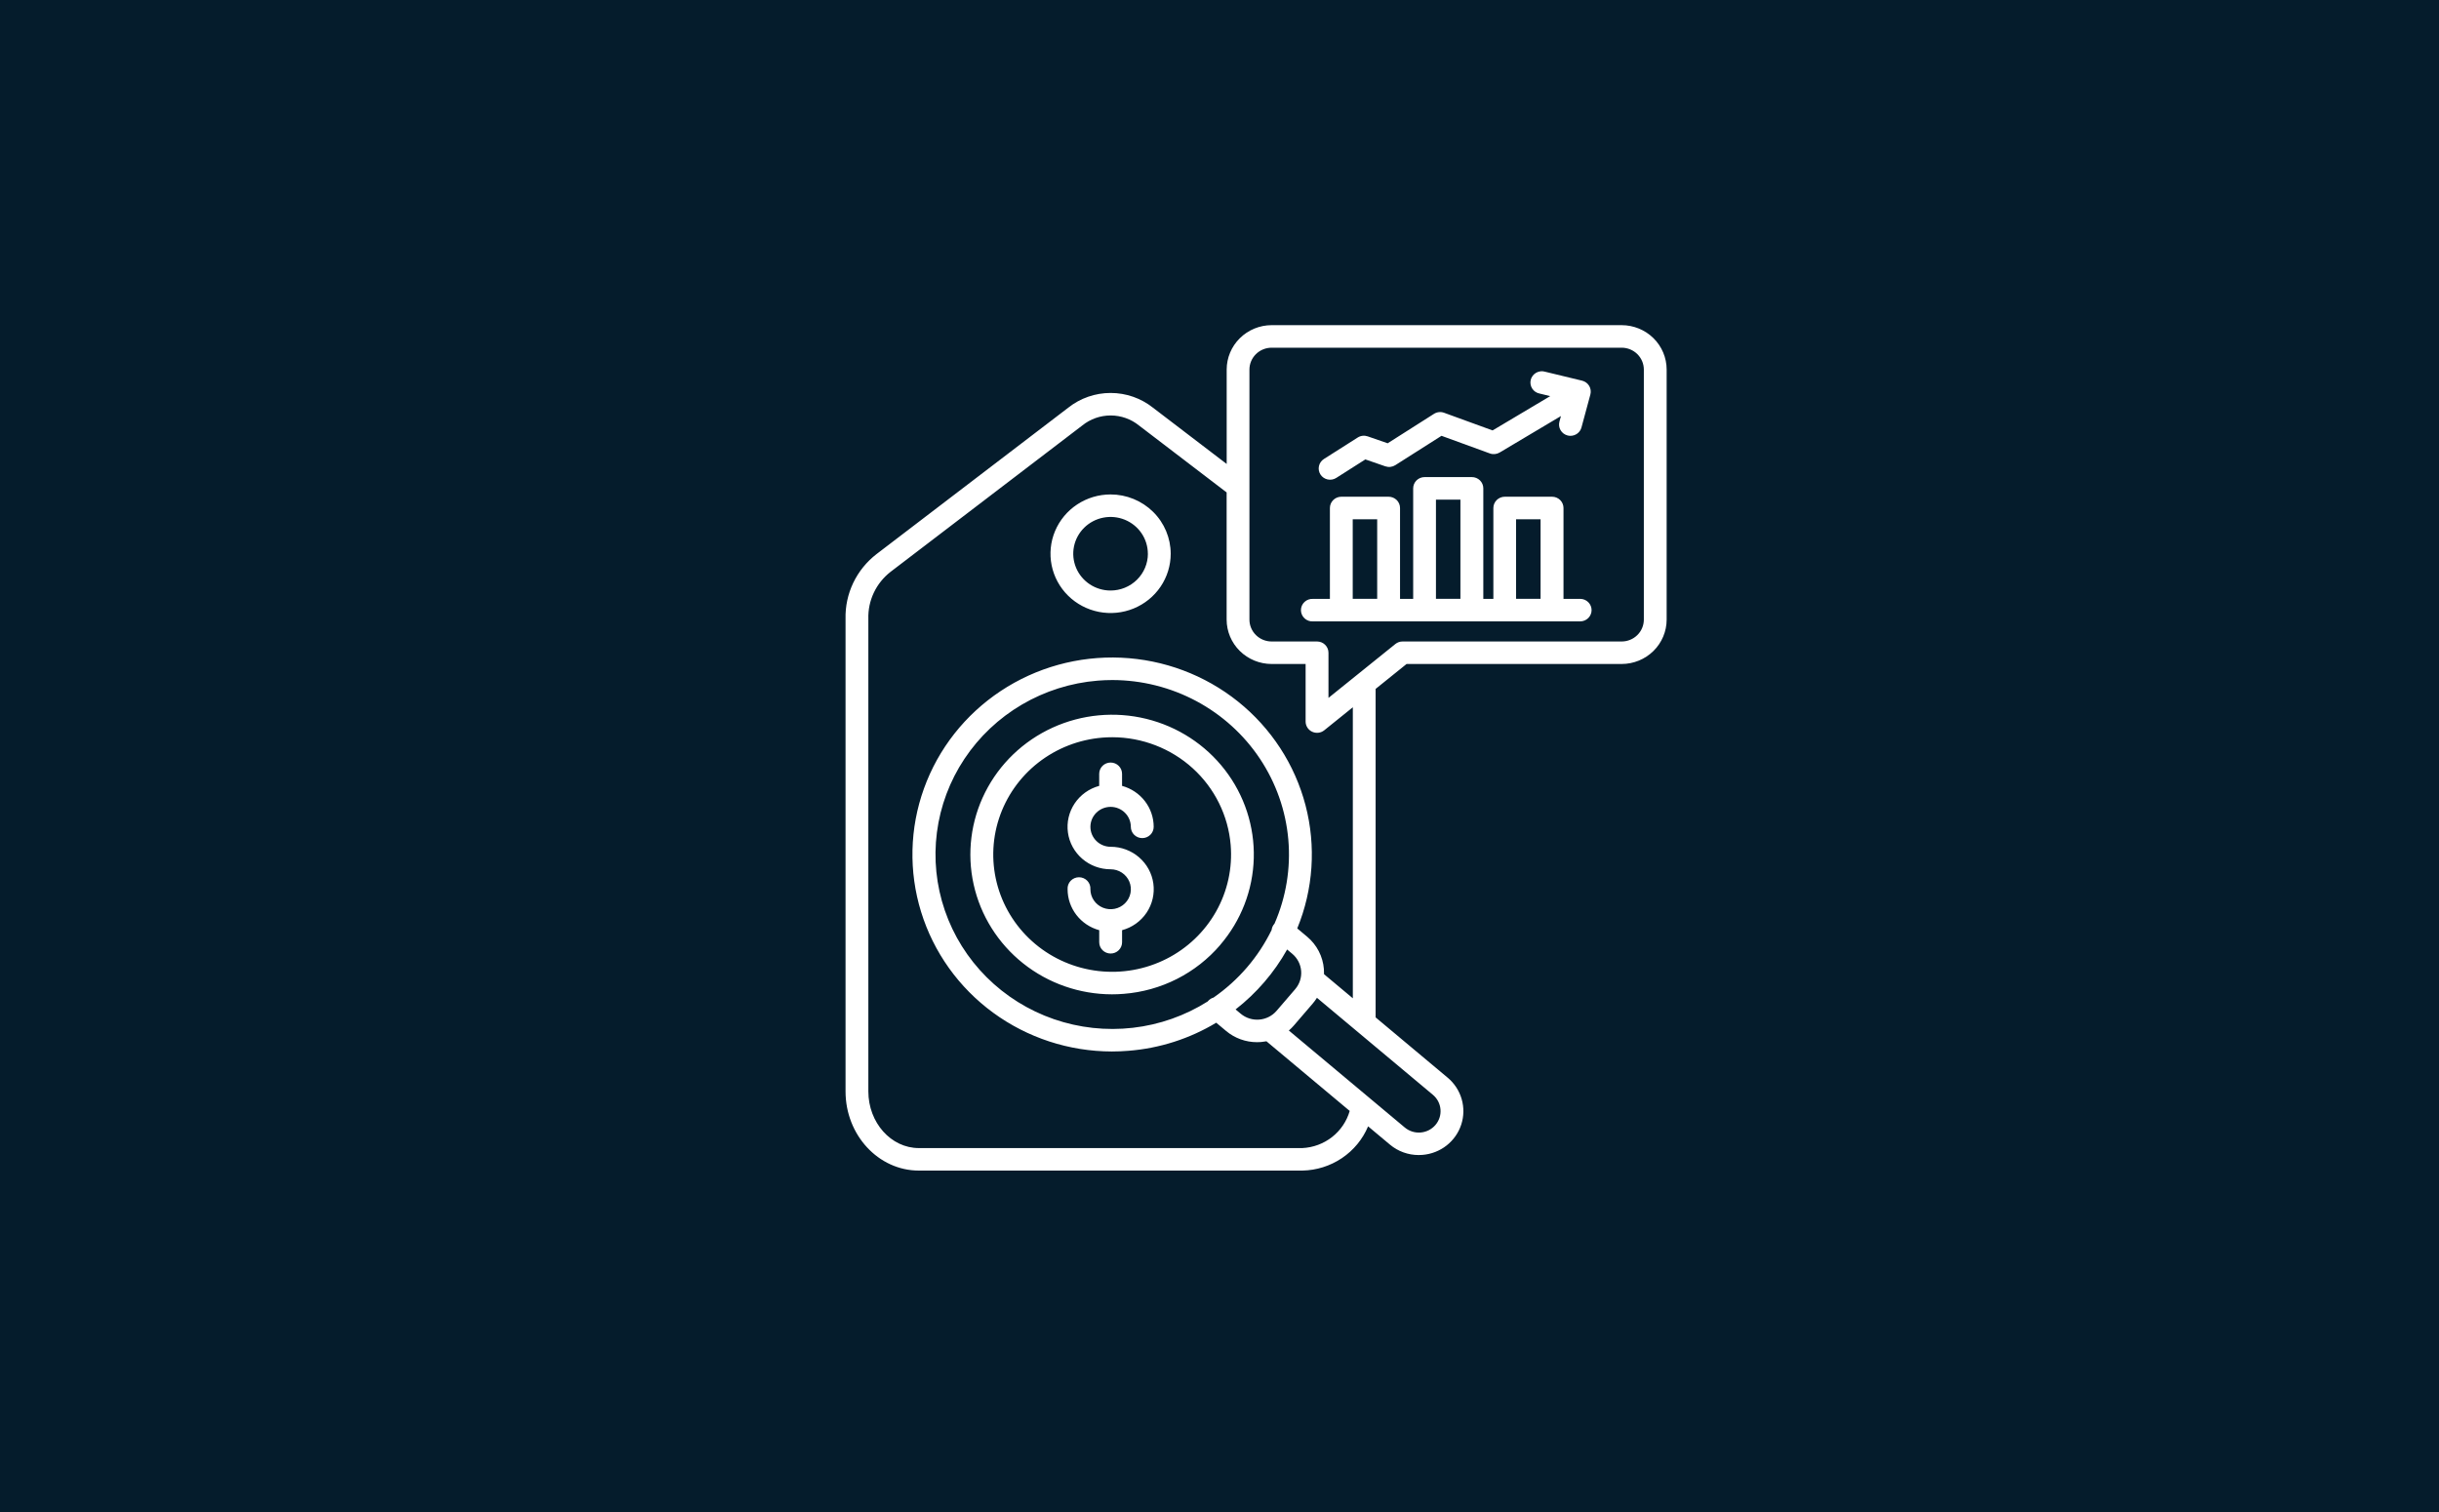 <?xml version="1.0" encoding="UTF-8"?> <svg xmlns="http://www.w3.org/2000/svg" width="300" height="186" viewBox="0 0 300 186" fill="none"><rect width="300" height="186" fill="#051C2C"></rect><path d="M162.423 58.379C162.222 58.071 162.153 57.696 162.232 57.337C162.31 56.978 162.529 56.665 162.841 56.465L167 53.822C167.179 53.707 167.383 53.635 167.595 53.61C167.808 53.585 168.023 53.609 168.225 53.678L170.685 54.53L176.381 50.911C176.563 50.794 176.771 50.722 176.987 50.699C177.203 50.675 177.422 50.702 177.626 50.777L183.589 52.949L190.677 48.73L189.407 48.422C189.218 48.389 189.037 48.318 188.876 48.214C188.715 48.109 188.578 47.974 188.472 47.815C188.367 47.656 188.296 47.477 188.263 47.29C188.231 47.102 188.238 46.911 188.283 46.726C188.329 46.542 188.413 46.368 188.529 46.217C188.646 46.066 188.792 45.94 188.96 45.847C189.128 45.754 189.314 45.696 189.505 45.676C189.697 45.657 189.89 45.676 190.074 45.734L194.597 46.827C194.778 46.871 194.949 46.95 195.098 47.06C195.248 47.17 195.374 47.308 195.469 47.466C195.564 47.624 195.626 47.799 195.652 47.981C195.678 48.164 195.666 48.349 195.619 48.527L194.522 52.586C194.442 52.88 194.266 53.141 194.022 53.326C193.777 53.512 193.477 53.613 193.168 53.614C193.046 53.614 192.924 53.598 192.805 53.566C192.446 53.471 192.14 53.24 191.954 52.922C191.767 52.605 191.716 52.228 191.811 51.873L191.999 51.18L184.463 55.665C184.283 55.772 184.081 55.838 183.871 55.858C183.662 55.878 183.451 55.852 183.253 55.78L177.307 53.612L171.624 57.224C171.444 57.337 171.241 57.409 171.029 57.434C170.817 57.459 170.602 57.435 170.4 57.366L167.94 56.515L164.359 58.793C164.046 58.991 163.667 59.058 163.304 58.981C162.94 58.903 162.623 58.687 162.421 58.379H162.423ZM143.998 68.118C143.998 69.561 143.564 70.971 142.752 72.17C141.94 73.37 140.785 74.305 139.434 74.857C138.083 75.409 136.596 75.553 135.162 75.272C133.728 74.99 132.411 74.296 131.377 73.276C130.343 72.256 129.639 70.956 129.353 69.541C129.068 68.126 129.214 66.66 129.774 65.327C130.334 63.994 131.281 62.855 132.497 62.053C133.713 61.252 135.142 60.824 136.605 60.824C138.565 60.826 140.444 61.595 141.831 62.963C143.217 64.33 143.996 66.184 143.998 68.118ZM141.187 68.118C141.187 67.223 140.918 66.348 140.414 65.603C139.91 64.859 139.193 64.279 138.355 63.936C137.516 63.594 136.594 63.504 135.704 63.679C134.814 63.853 133.996 64.284 133.354 64.918C132.713 65.551 132.276 66.357 132.099 67.235C131.922 68.113 132.013 69.023 132.36 69.85C132.707 70.677 133.295 71.384 134.05 71.882C134.804 72.379 135.691 72.644 136.599 72.644C137.816 72.644 138.984 72.168 139.845 71.319C140.707 70.47 141.191 69.319 141.193 68.118H141.187ZM136.605 99.257C137.265 99.257 137.897 99.516 138.364 99.977C138.831 100.437 139.093 101.061 139.094 101.712C139.094 102.08 139.242 102.433 139.505 102.693C139.769 102.953 140.127 103.099 140.499 103.099C140.872 103.099 141.23 102.953 141.493 102.693C141.757 102.433 141.905 102.08 141.905 101.712C141.904 100.569 141.522 99.457 140.82 98.547C140.117 97.638 139.131 96.98 138.014 96.675V95.192C138.014 95.01 137.977 94.829 137.907 94.661C137.836 94.493 137.733 94.34 137.602 94.211C137.472 94.082 137.317 93.98 137.146 93.91C136.976 93.841 136.793 93.805 136.608 93.805C136.424 93.805 136.241 93.841 136.07 93.91C135.9 93.98 135.745 94.082 135.614 94.211C135.484 94.34 135.38 94.493 135.31 94.661C135.239 94.829 135.203 95.01 135.203 95.192V96.675C133.966 97.01 132.895 97.776 132.187 98.831C131.48 99.886 131.185 101.158 131.356 102.412C131.528 103.666 132.155 104.815 133.121 105.647C134.087 106.479 135.326 106.937 136.608 106.936C137.1 106.935 137.582 107.079 137.991 107.349C138.401 107.619 138.72 108.002 138.909 108.451C139.097 108.899 139.147 109.393 139.051 109.869C138.955 110.346 138.718 110.784 138.37 111.127C138.022 111.471 137.578 111.705 137.095 111.799C136.612 111.894 136.112 111.846 135.657 111.66C135.202 111.474 134.813 111.159 134.54 110.755C134.266 110.352 134.12 109.877 134.12 109.391C134.133 109.202 134.106 109.012 134.041 108.834C133.976 108.655 133.874 108.492 133.743 108.353C133.612 108.215 133.453 108.105 133.276 108.029C133.1 107.954 132.91 107.915 132.718 107.915C132.525 107.915 132.335 107.954 132.159 108.029C131.982 108.105 131.824 108.215 131.692 108.353C131.561 108.492 131.459 108.655 131.394 108.834C131.33 109.012 131.302 109.202 131.315 109.391C131.316 110.535 131.698 111.647 132.4 112.556C133.103 113.466 134.089 114.124 135.206 114.428V115.912C135.206 116.28 135.354 116.632 135.618 116.892C135.881 117.152 136.239 117.299 136.612 117.299C136.984 117.299 137.342 117.152 137.606 116.892C137.869 116.632 138.017 116.28 138.017 115.912V114.428C139.254 114.094 140.325 113.328 141.033 112.273C141.74 111.218 142.035 109.945 141.864 108.692C141.692 107.438 141.065 106.289 140.099 105.457C139.133 104.625 137.894 104.167 136.612 104.168C135.952 104.168 135.318 103.909 134.852 103.449C134.385 102.988 134.123 102.364 134.123 101.712C134.123 101.061 134.385 100.437 134.852 99.976C135.318 99.516 135.952 99.257 136.612 99.257H136.605ZM150.091 116.244C148.614 117.971 146.804 119.392 144.767 120.424C142.729 121.457 140.504 122.08 138.22 122.258C137.733 122.299 137.245 122.318 136.762 122.318C132.791 122.312 128.941 120.969 125.85 118.511C122.758 116.053 120.61 112.628 119.76 108.801C118.91 104.975 119.41 100.977 121.176 97.469C122.942 93.961 125.87 91.153 129.474 89.509C133.078 87.866 137.143 87.485 140.997 88.43C144.85 89.376 148.26 91.591 150.664 94.709C153.068 97.826 154.321 101.66 154.216 105.576C154.11 109.492 152.653 113.255 150.086 116.242L150.091 116.244ZM151.373 103.937C151.072 100.332 149.409 96.969 146.714 94.516C144.019 92.063 140.488 90.698 136.821 90.691C136.414 90.691 136.006 90.707 135.597 90.74C132.714 90.975 129.967 92.047 127.701 93.821C125.436 95.596 123.755 97.993 122.871 100.71C121.987 103.428 121.94 106.342 122.735 109.086C123.53 111.83 125.132 114.279 127.338 116.125C129.544 117.97 132.256 119.129 135.13 119.454C138.003 119.78 140.91 119.257 143.483 117.952C146.056 116.648 148.178 114.62 149.583 112.125C150.987 109.63 151.61 106.781 151.373 103.937ZM205 45.459V76.222C204.998 77.669 204.415 79.057 203.377 80.08C202.34 81.103 200.934 81.679 199.467 81.681H173.009L169.203 84.747V125.156L178.059 132.566C178.887 133.256 179.487 134.174 179.786 135.202C180.084 136.23 180.066 137.322 179.735 138.34C179.403 139.358 178.773 140.256 177.923 140.92C177.074 141.584 176.044 141.984 174.963 142.07C174.81 142.083 174.655 142.089 174.503 142.089C173.209 142.091 171.957 141.638 170.972 140.811L168.278 138.558C167.612 140.144 166.492 141.503 165.055 142.469C163.618 143.436 161.926 143.968 160.187 144H113.022C108.049 144 104.003 139.63 104.003 134.258V76.119C103.966 74.592 104.291 73.077 104.952 71.696C105.614 70.314 106.594 69.105 107.813 68.163L131.395 50.154C132.871 48.98 134.71 48.34 136.607 48.34C138.503 48.34 140.343 48.98 141.819 50.154L150.883 57.076V45.459C150.885 44.013 151.467 42.626 152.504 41.603C153.54 40.579 154.945 40.003 156.411 40H199.467C200.934 40.002 202.34 40.577 203.378 41.6C204.415 42.624 204.998 44.011 205 45.459ZM176.247 134.677L161.986 122.746C161.829 122.998 161.653 123.238 161.458 123.463L159.153 126.146C158.961 126.369 158.753 126.577 158.53 126.77L168.507 135.116L168.514 135.123L172.789 138.699C173.057 138.923 173.367 139.093 173.701 139.199C174.035 139.305 174.388 139.345 174.737 139.316C175.087 139.288 175.428 139.192 175.74 139.034C176.052 138.875 176.33 138.658 176.557 138.394C176.784 138.13 176.956 137.824 177.064 137.494C177.171 137.165 177.211 136.817 177.182 136.472C177.154 136.127 177.056 135.791 176.896 135.483C176.735 135.175 176.515 134.901 176.247 134.677ZM149.266 122.717C152.33 120.592 154.79 117.728 156.411 114.397C156.442 114.125 156.555 113.869 156.734 113.661L156.763 113.63C158.191 110.368 158.775 106.807 158.464 103.267C158.153 99.727 156.956 96.319 154.981 93.348C153.005 90.377 150.313 87.936 147.146 86.244C143.978 84.553 140.435 83.663 136.833 83.656C136.229 83.656 135.622 83.68 135.014 83.73C131.722 84 128.537 85.007 125.698 86.673C122.86 88.339 120.443 90.621 118.631 93.345C116.819 96.069 115.66 99.165 115.242 102.397C114.823 105.629 115.156 108.913 116.215 111.999C117.274 115.086 119.031 117.894 121.354 120.21C123.677 122.527 126.503 124.291 129.62 125.37C132.737 126.448 136.062 126.813 139.342 126.435C142.623 126.058 145.773 124.948 148.555 123.191C148.565 123.178 148.573 123.164 148.585 123.151C148.763 122.943 149 122.792 149.266 122.717ZM151.978 124.176L152.618 124.711C153.25 125.236 154.066 125.493 154.89 125.426C155.713 125.36 156.476 124.975 157.013 124.356L159.318 121.675C159.85 121.051 160.111 120.245 160.043 119.433C159.975 118.621 159.585 117.868 158.957 117.338L158.318 116.803C156.724 119.653 154.568 122.159 151.978 124.176ZM166.4 87.006L162.88 89.841C162.674 90.005 162.425 90.109 162.161 90.139C161.898 90.169 161.632 90.126 161.393 90.013C161.153 89.901 160.951 89.724 160.81 89.503C160.668 89.282 160.593 89.026 160.592 88.764V81.681H156.411C154.944 81.679 153.537 81.103 152.5 80.08C151.463 79.057 150.879 77.669 150.877 76.222V60.576L140.101 52.344C139.117 51.546 137.883 51.109 136.609 51.109C135.336 51.109 134.101 51.546 133.118 52.344L109.53 70.352C108.653 71.038 107.95 71.916 107.477 72.918C107.005 73.919 106.776 75.015 106.808 76.119V134.258C106.808 138.103 109.596 141.232 113.022 141.232H160.187C161.521 141.168 162.801 140.693 163.847 139.873C164.893 139.053 165.651 137.93 166.016 136.662L155.775 128.095C155.558 128.136 155.34 128.166 155.12 128.185C154.954 128.198 154.787 128.205 154.621 128.205C153.222 128.206 151.868 127.714 150.804 126.818L149.598 125.809C146.326 127.779 142.631 128.963 138.81 129.264C138.123 129.321 137.438 129.349 136.756 129.349C131.496 129.341 126.378 127.667 122.154 124.574C117.931 121.482 114.825 117.133 113.294 112.169C111.763 107.204 111.888 101.886 113.65 96.997C115.412 92.108 118.718 87.906 123.083 85.009C127.447 82.113 132.638 80.675 137.892 80.907C143.147 81.139 148.187 83.028 152.272 86.298C156.356 89.567 159.269 94.044 160.582 99.069C161.894 104.094 161.537 109.401 159.563 114.211L160.772 115.222C161.366 115.718 161.855 116.324 162.209 117.008C162.564 117.691 162.778 118.437 162.839 119.202C162.857 119.414 162.862 119.628 162.857 119.841L166.4 122.806V87.006ZM202.195 45.459C202.192 44.746 201.904 44.064 201.393 43.561C200.881 43.057 200.189 42.774 199.467 42.773H156.411C155.688 42.774 154.996 43.057 154.484 43.56C153.973 44.063 153.684 44.746 153.682 45.459V76.222C153.682 76.935 153.97 77.619 154.482 78.124C154.993 78.628 155.686 78.912 156.41 78.912H161.998C162.371 78.912 162.728 79.058 162.992 79.318C163.255 79.578 163.404 79.931 163.404 80.299V85.852L166.918 83.021L171.631 79.224C171.881 79.023 172.195 78.912 172.518 78.912H199.467C200.19 78.912 200.883 78.628 201.395 78.124C201.906 77.619 202.194 76.935 202.195 76.222V45.459ZM195.768 75.054C195.768 75.421 195.619 75.774 195.356 76.034C195.092 76.294 194.735 76.44 194.362 76.44H161.513C161.321 76.453 161.129 76.426 160.948 76.362C160.767 76.298 160.601 76.198 160.461 76.068C160.321 75.939 160.209 75.782 160.133 75.608C160.056 75.434 160.017 75.246 160.017 75.057C160.017 74.867 160.056 74.679 160.133 74.505C160.209 74.331 160.321 74.175 160.461 74.045C160.601 73.915 160.767 73.815 160.948 73.751C161.129 73.687 161.321 73.661 161.513 73.673H163.58V62.492C163.58 62.124 163.729 61.771 163.992 61.511C164.256 61.251 164.613 61.105 164.986 61.105H170.801C171.173 61.105 171.531 61.251 171.794 61.511C172.058 61.771 172.206 62.124 172.206 62.492V73.669H173.823V60.075C173.823 59.708 173.971 59.355 174.234 59.095C174.498 58.835 174.855 58.689 175.228 58.689H181.044C181.417 58.689 181.774 58.835 182.038 59.095C182.301 59.355 182.449 59.708 182.449 60.075V73.669H183.686V62.492C183.686 62.124 183.834 61.771 184.098 61.511C184.362 61.251 184.719 61.105 185.092 61.105H190.907C191.279 61.105 191.637 61.251 191.9 61.511C192.164 61.771 192.312 62.124 192.312 62.492V73.669H194.381C194.75 73.674 195.102 73.822 195.362 74.081C195.621 74.34 195.767 74.69 195.768 75.054ZM186.481 73.667H189.492V63.876H186.479L186.481 73.667ZM176.624 73.667H179.634V61.46H176.624V73.667ZM166.387 73.667H169.396V63.876H166.387V73.667Z" fill="white"></path></svg> 